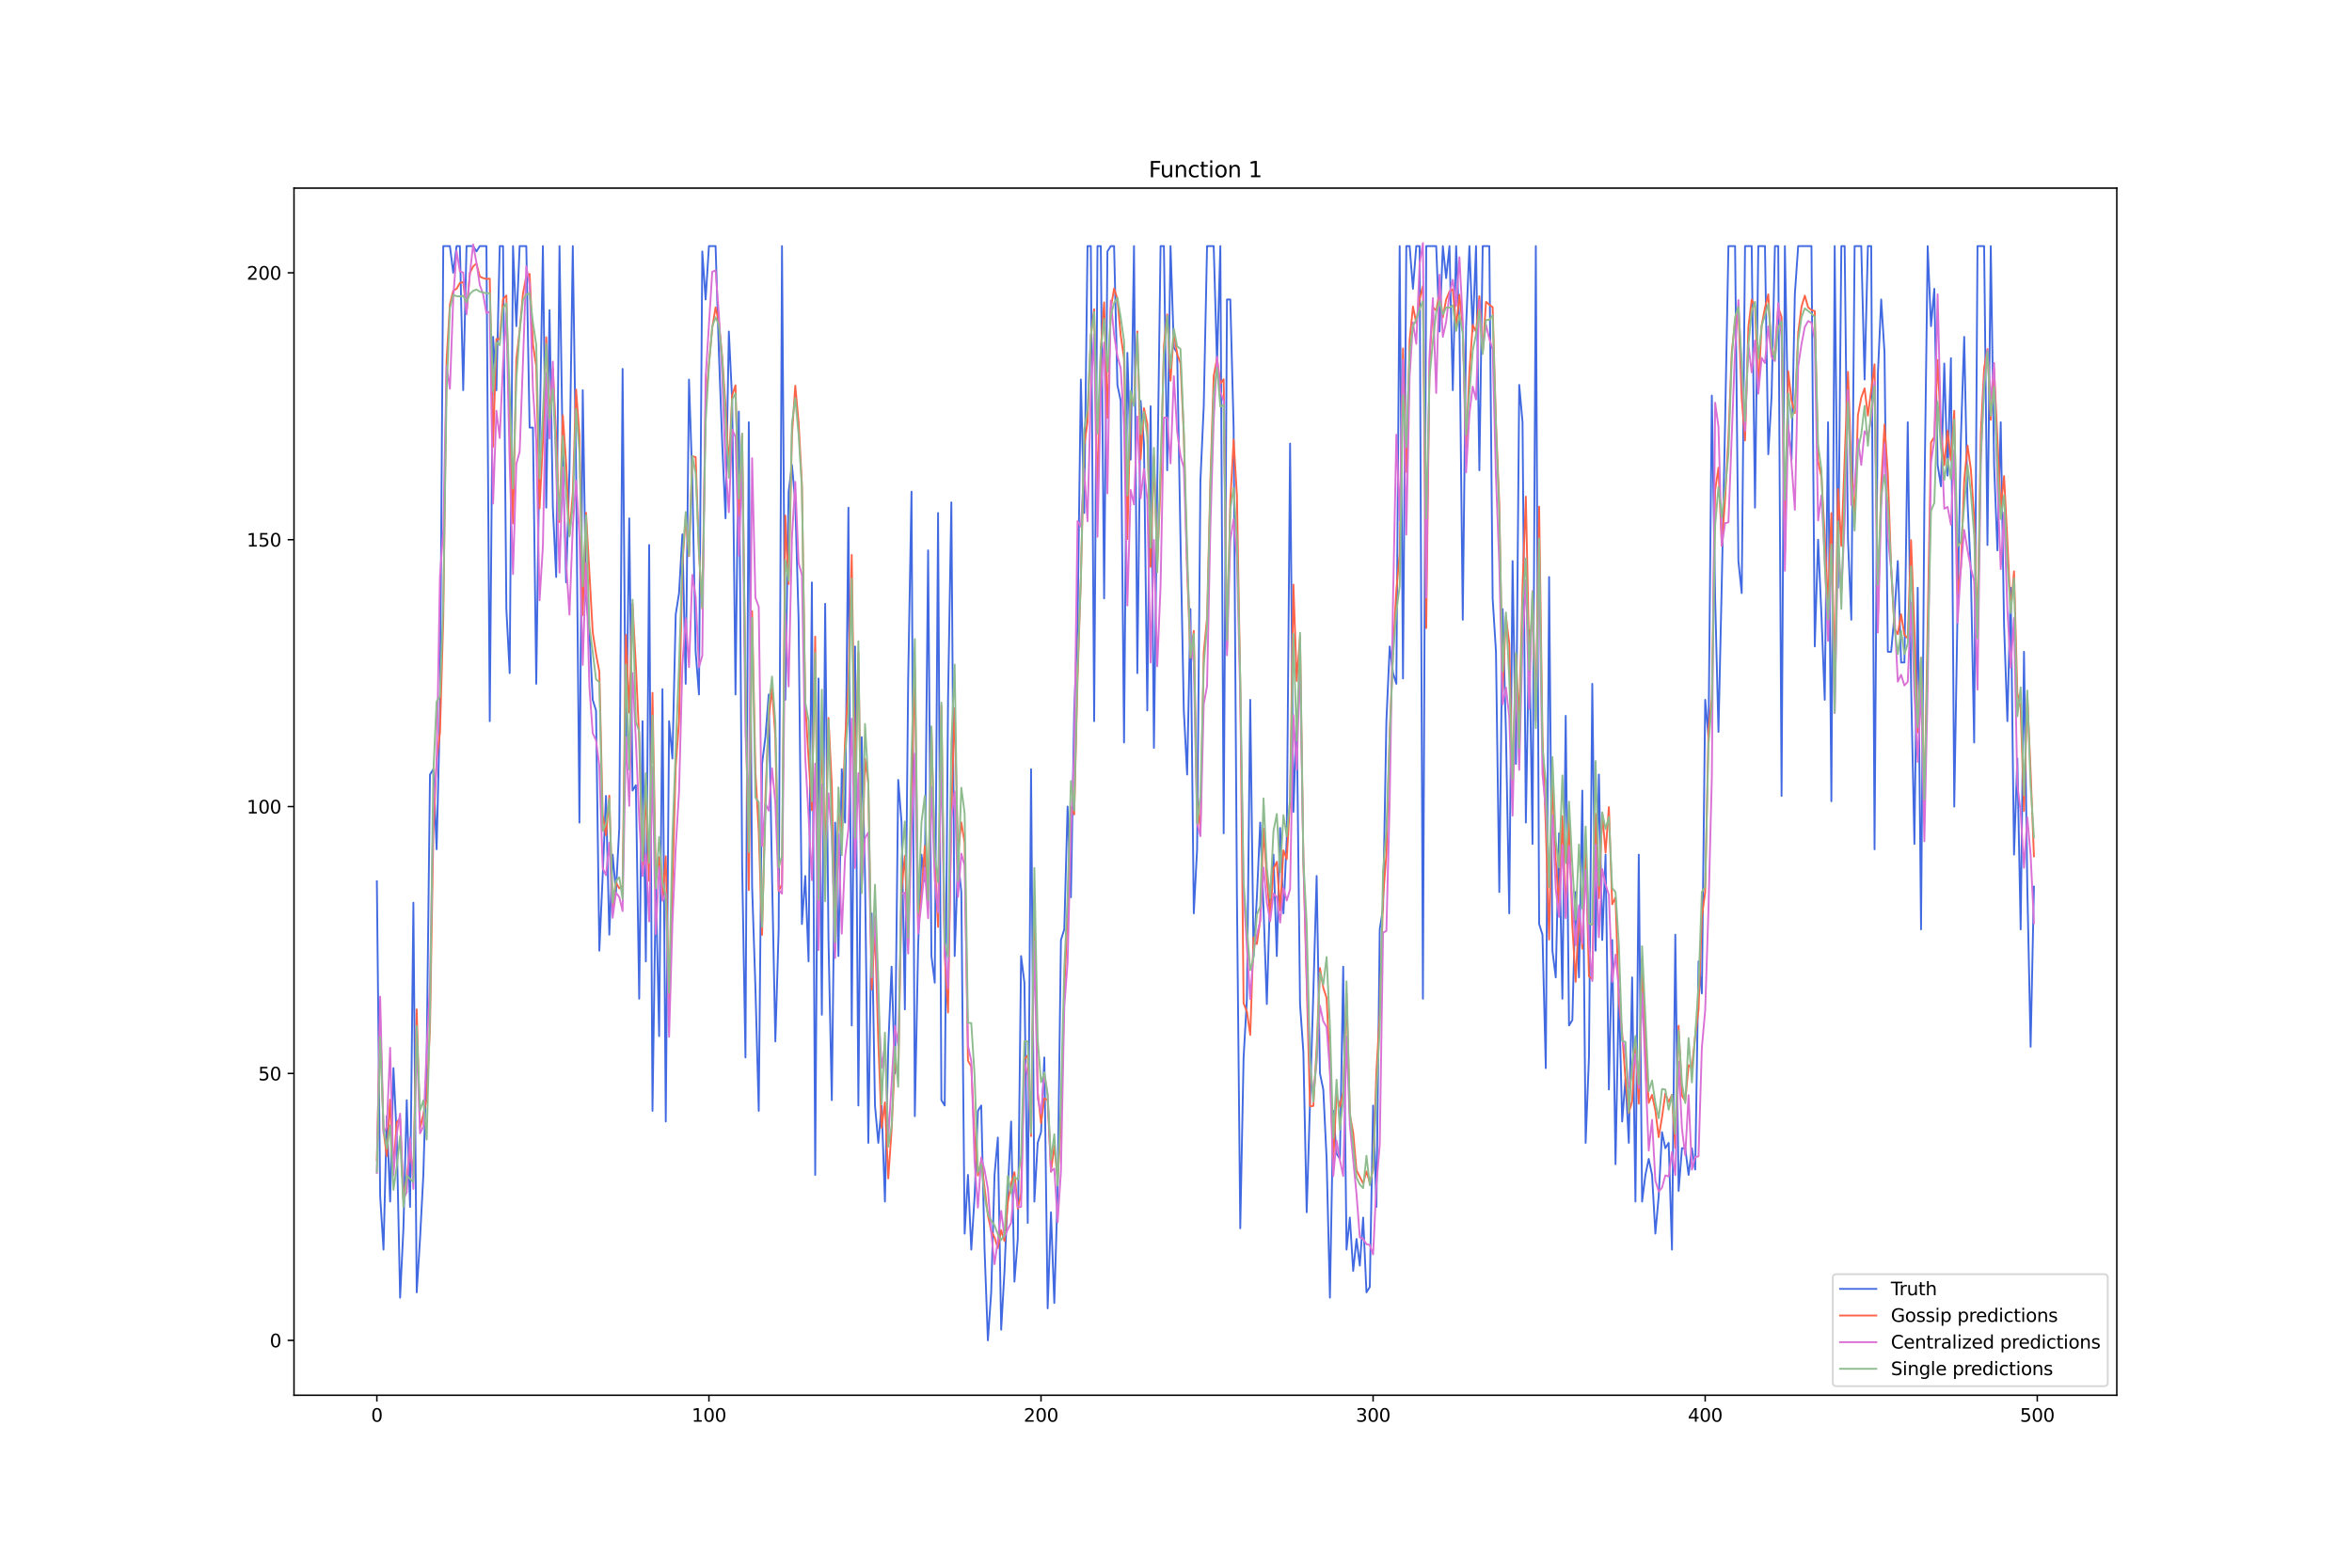 <?xml version="1.0" encoding="utf-8" standalone="no"?>
<!DOCTYPE svg PUBLIC "-//W3C//DTD SVG 1.1//EN"
  "http://www.w3.org/Graphics/SVG/1.1/DTD/svg11.dtd">
<svg xmlns:xlink="http://www.w3.org/1999/xlink" width="1296pt" height="864pt" viewBox="0 0 1296 864" xmlns="http://www.w3.org/2000/svg" version="1.1">
 <defs>
  <style type="text/css">*{stroke-linejoin: round; stroke-linecap: butt}</style>
 </defs>
 <g id="figure_1">
  <g id="patch_1">
   <path d="M 0 864 
L 1296 864 
L 1296 0 
L 0 0 
z
" style="fill: #ffffff"/>
  </g>
  <g id="axes_1">
   <g id="patch_2">
    <path d="M 162 768.96 
L 1166.4 768.96 
L 1166.4 103.68 
L 162 103.68 
z
" style="fill: #ffffff"/>
   </g>
   <g id="matplotlib.axis_1">
    <g id="xtick_1">
     <g id="line2d_1">
      <defs>
       <path id="m14ca435ab5" d="M 0 0 
L 0 3.5 
" style="stroke: #000000; stroke-width: 0.8"/>
      </defs>
      <g>
       <use xlink:href="#m14ca435ab5" x="207.655" y="768.96" style="stroke: #000000; stroke-width: 0.8"/>
      </g>
     </g>
     <g id="text_1">
      <!-- 0 -->
      <g transform="translate(204.473 783.558) scale(0.1 -0.1)">
       <defs>
        <path id="DejaVuSans-30" d="M 2034 4250 
Q 1547 4250 1301 3770 
Q 1056 3291 1056 2328 
Q 1056 1369 1301 889 
Q 1547 409 2034 409 
Q 2525 409 2770 889 
Q 3016 1369 3016 2328 
Q 3016 3291 2770 3770 
Q 2525 4250 2034 4250 
z
M 2034 4750 
Q 2819 4750 3233 4129 
Q 3647 3509 3647 2328 
Q 3647 1150 3233 529 
Q 2819 -91 2034 -91 
Q 1250 -91 836 529 
Q 422 1150 422 2328 
Q 422 3509 836 4129 
Q 1250 4750 2034 4750 
z
" transform="scale(0.016)"/>
       </defs>
       <use xlink:href="#DejaVuSans-30"/>
      </g>
     </g>
    </g>
    <g id="xtick_2">
     <g id="line2d_2">
      <g>
       <use xlink:href="#m14ca435ab5" x="390.639" y="768.96" style="stroke: #000000; stroke-width: 0.8"/>
      </g>
     </g>
     <g id="text_2">
      <!-- 100 -->
      <g transform="translate(381.095 783.558) scale(0.1 -0.1)">
       <defs>
        <path id="DejaVuSans-31" d="M 794 531 
L 1825 531 
L 1825 4091 
L 703 3866 
L 703 4441 
L 1819 4666 
L 2450 4666 
L 2450 531 
L 3481 531 
L 3481 0 
L 794 0 
L 794 531 
z
" transform="scale(0.016)"/>
       </defs>
       <use xlink:href="#DejaVuSans-31"/>
       <use xlink:href="#DejaVuSans-30" x="63.623"/>
       <use xlink:href="#DejaVuSans-30" x="127.246"/>
      </g>
     </g>
    </g>
    <g id="xtick_3">
     <g id="line2d_3">
      <g>
       <use xlink:href="#m14ca435ab5" x="573.623" y="768.96" style="stroke: #000000; stroke-width: 0.8"/>
      </g>
     </g>
     <g id="text_3">
      <!-- 200 -->
      <g transform="translate(564.079 783.558) scale(0.1 -0.1)">
       <defs>
        <path id="DejaVuSans-32" d="M 1228 531 
L 3431 531 
L 3431 0 
L 469 0 
L 469 531 
Q 828 903 1448 1529 
Q 2069 2156 2228 2338 
Q 2531 2678 2651 2914 
Q 2772 3150 2772 3378 
Q 2772 3750 2511 3984 
Q 2250 4219 1831 4219 
Q 1534 4219 1204 4116 
Q 875 4013 500 3803 
L 500 4441 
Q 881 4594 1212 4672 
Q 1544 4750 1819 4750 
Q 2544 4750 2975 4387 
Q 3406 4025 3406 3419 
Q 3406 3131 3298 2873 
Q 3191 2616 2906 2266 
Q 2828 2175 2409 1742 
Q 1991 1309 1228 531 
z
" transform="scale(0.016)"/>
       </defs>
       <use xlink:href="#DejaVuSans-32"/>
       <use xlink:href="#DejaVuSans-30" x="63.623"/>
       <use xlink:href="#DejaVuSans-30" x="127.246"/>
      </g>
     </g>
    </g>
    <g id="xtick_4">
     <g id="line2d_4">
      <g>
       <use xlink:href="#m14ca435ab5" x="756.607" y="768.96" style="stroke: #000000; stroke-width: 0.8"/>
      </g>
     </g>
     <g id="text_4">
      <!-- 300 -->
      <g transform="translate(747.063 783.558) scale(0.1 -0.1)">
       <defs>
        <path id="DejaVuSans-33" d="M 2597 2516 
Q 3050 2419 3304 2112 
Q 3559 1806 3559 1356 
Q 3559 666 3084 287 
Q 2609 -91 1734 -91 
Q 1441 -91 1130 -33 
Q 819 25 488 141 
L 488 750 
Q 750 597 1062 519 
Q 1375 441 1716 441 
Q 2309 441 2620 675 
Q 2931 909 2931 1356 
Q 2931 1769 2642 2001 
Q 2353 2234 1838 2234 
L 1294 2234 
L 1294 2753 
L 1863 2753 
Q 2328 2753 2575 2939 
Q 2822 3125 2822 3475 
Q 2822 3834 2567 4026 
Q 2313 4219 1838 4219 
Q 1578 4219 1281 4162 
Q 984 4106 628 3988 
L 628 4550 
Q 988 4650 1302 4700 
Q 1616 4750 1894 4750 
Q 2613 4750 3031 4423 
Q 3450 4097 3450 3541 
Q 3450 3153 3228 2886 
Q 3006 2619 2597 2516 
z
" transform="scale(0.016)"/>
       </defs>
       <use xlink:href="#DejaVuSans-33"/>
       <use xlink:href="#DejaVuSans-30" x="63.623"/>
       <use xlink:href="#DejaVuSans-30" x="127.246"/>
      </g>
     </g>
    </g>
    <g id="xtick_5">
     <g id="line2d_5">
      <g>
       <use xlink:href="#m14ca435ab5" x="939.591" y="768.96" style="stroke: #000000; stroke-width: 0.8"/>
      </g>
     </g>
     <g id="text_5">
      <!-- 400 -->
      <g transform="translate(930.047 783.558) scale(0.1 -0.1)">
       <defs>
        <path id="DejaVuSans-34" d="M 2419 4116 
L 825 1625 
L 2419 1625 
L 2419 4116 
z
M 2253 4666 
L 3047 4666 
L 3047 1625 
L 3713 1625 
L 3713 1100 
L 3047 1100 
L 3047 0 
L 2419 0 
L 2419 1100 
L 313 1100 
L 313 1709 
L 2253 4666 
z
" transform="scale(0.016)"/>
       </defs>
       <use xlink:href="#DejaVuSans-34"/>
       <use xlink:href="#DejaVuSans-30" x="63.623"/>
       <use xlink:href="#DejaVuSans-30" x="127.246"/>
      </g>
     </g>
    </g>
    <g id="xtick_6">
     <g id="line2d_6">
      <g>
       <use xlink:href="#m14ca435ab5" x="1122.575" y="768.96" style="stroke: #000000; stroke-width: 0.8"/>
      </g>
     </g>
     <g id="text_6">
      <!-- 500 -->
      <g transform="translate(1113.032 783.558) scale(0.1 -0.1)">
       <defs>
        <path id="DejaVuSans-35" d="M 691 4666 
L 3169 4666 
L 3169 4134 
L 1269 4134 
L 1269 2991 
Q 1406 3038 1543 3061 
Q 1681 3084 1819 3084 
Q 2600 3084 3056 2656 
Q 3513 2228 3513 1497 
Q 3513 744 3044 326 
Q 2575 -91 1722 -91 
Q 1428 -91 1123 -41 
Q 819 9 494 109 
L 494 744 
Q 775 591 1075 516 
Q 1375 441 1709 441 
Q 2250 441 2565 725 
Q 2881 1009 2881 1497 
Q 2881 1984 2565 2268 
Q 2250 2553 1709 2553 
Q 1456 2553 1204 2497 
Q 953 2441 691 2322 
L 691 4666 
z
" transform="scale(0.016)"/>
       </defs>
       <use xlink:href="#DejaVuSans-35"/>
       <use xlink:href="#DejaVuSans-30" x="63.623"/>
       <use xlink:href="#DejaVuSans-30" x="127.246"/>
      </g>
     </g>
    </g>
   </g>
   <g id="matplotlib.axis_2">
    <g id="ytick_1">
     <g id="line2d_7">
      <defs>
       <path id="m601d0de773" d="M 0 0 
L -3.5 0 
" style="stroke: #000000; stroke-width: 0.8"/>
      </defs>
      <g>
       <use xlink:href="#m601d0de773" x="162" y="738.72" style="stroke: #000000; stroke-width: 0.8"/>
      </g>
     </g>
     <g id="text_7">
      <!-- 0 -->
      <g transform="translate(148.637 742.519) scale(0.1 -0.1)">
       <use xlink:href="#DejaVuSans-30"/>
      </g>
     </g>
    </g>
    <g id="ytick_2">
     <g id="line2d_8">
      <g>
       <use xlink:href="#m601d0de773" x="162" y="591.626" style="stroke: #000000; stroke-width: 0.8"/>
      </g>
     </g>
     <g id="text_8">
      <!-- 50 -->
      <g transform="translate(142.275 595.425) scale(0.1 -0.1)">
       <use xlink:href="#DejaVuSans-35"/>
       <use xlink:href="#DejaVuSans-30" x="63.623"/>
      </g>
     </g>
    </g>
    <g id="ytick_3">
     <g id="line2d_9">
      <g>
       <use xlink:href="#m601d0de773" x="162" y="444.532" style="stroke: #000000; stroke-width: 0.8"/>
      </g>
     </g>
     <g id="text_9">
      <!-- 100 -->
      <g transform="translate(135.912 448.331) scale(0.1 -0.1)">
       <use xlink:href="#DejaVuSans-31"/>
       <use xlink:href="#DejaVuSans-30" x="63.623"/>
       <use xlink:href="#DejaVuSans-30" x="127.246"/>
      </g>
     </g>
    </g>
    <g id="ytick_4">
     <g id="line2d_10">
      <g>
       <use xlink:href="#m601d0de773" x="162" y="297.438" style="stroke: #000000; stroke-width: 0.8"/>
      </g>
     </g>
     <g id="text_10">
      <!-- 150 -->
      <g transform="translate(135.912 301.237) scale(0.1 -0.1)">
       <use xlink:href="#DejaVuSans-31"/>
       <use xlink:href="#DejaVuSans-35" x="63.623"/>
       <use xlink:href="#DejaVuSans-30" x="127.246"/>
      </g>
     </g>
    </g>
    <g id="ytick_5">
     <g id="line2d_11">
      <g>
       <use xlink:href="#m601d0de773" x="162" y="150.344" style="stroke: #000000; stroke-width: 0.8"/>
      </g>
     </g>
     <g id="text_11">
      <!-- 200 -->
      <g transform="translate(135.912 154.144) scale(0.1 -0.1)">
       <use xlink:href="#DejaVuSans-32"/>
       <use xlink:href="#DejaVuSans-30" x="63.623"/>
       <use xlink:href="#DejaVuSans-30" x="127.246"/>
      </g>
     </g>
    </g>
   </g>
   <g id="line2d_12">
    <path d="M 207.655 485.718 
L 209.484 659.289 
L 211.314 688.708 
L 213.144 615.161 
L 214.974 662.231 
L 216.804 588.684 
L 218.634 626.929 
L 220.463 715.185 
L 222.293 676.941 
L 224.123 606.335 
L 225.953 665.173 
L 227.783 497.486 
L 229.613 712.243 
L 231.442 682.824 
L 233.272 647.522 
L 235.102 582.8 
L 236.932 426.881 
L 238.762 423.939 
L 240.592 468.067 
L 242.422 391.578 
L 244.251 135.635 
L 247.911 135.635 
L 249.741 150.344 
L 251.571 135.635 
L 253.401 135.635 
L 255.23 215.066 
L 257.06 135.635 
L 260.72 135.635 
L 262.55 138.577 
L 264.38 135.635 
L 268.039 135.635 
L 269.869 397.462 
L 271.699 185.647 
L 273.529 215.066 
L 275.359 135.635 
L 277.189 135.635 
L 279.018 335.683 
L 280.848 370.985 
L 282.678 135.635 
L 284.508 179.763 
L 286.338 135.635 
L 289.997 135.635 
L 291.827 235.659 
L 293.657 235.659 
L 295.487 376.869 
L 297.317 244.484 
L 299.147 135.635 
L 300.976 279.787 
L 302.806 170.937 
L 304.636 279.787 
L 306.466 318.031 
L 308.296 135.635 
L 310.126 253.31 
L 311.956 320.973 
L 313.785 259.194 
L 315.615 135.635 
L 317.445 259.194 
L 319.275 453.358 
L 321.105 215.066 
L 322.935 329.799 
L 324.764 347.45 
L 326.594 385.695 
L 328.424 391.578 
L 330.254 523.963 
L 332.084 482.777 
L 333.914 438.648 
L 335.743 515.137 
L 337.573 471.009 
L 339.403 491.602 
L 341.233 456.3 
L 343.063 203.298 
L 344.893 420.997 
L 346.723 285.671 
L 348.552 435.707 
L 350.382 432.765 
L 352.212 550.44 
L 354.042 397.462 
L 355.872 529.847 
L 357.702 300.38 
L 359.531 612.219 
L 361.361 485.718 
L 363.191 571.033 
L 365.021 379.811 
L 366.851 618.103 
L 368.681 397.462 
L 370.51 418.055 
L 372.34 338.625 
L 374.17 326.857 
L 376 294.496 
L 377.83 376.869 
L 379.66 209.182 
L 381.489 265.078 
L 383.319 359.218 
L 385.149 382.753 
L 386.979 138.577 
L 388.809 165.054 
L 390.639 135.635 
L 394.298 135.635 
L 396.128 194.472 
L 397.958 244.484 
L 399.788 285.671 
L 401.618 182.705 
L 403.448 220.949 
L 405.277 382.753 
L 407.107 226.833 
L 408.937 476.893 
L 410.767 582.8 
L 412.597 232.717 
L 414.427 488.66 
L 416.256 544.556 
L 418.086 612.219 
L 419.916 420.997 
L 421.746 406.288 
L 423.576 382.753 
L 425.406 482.777 
L 427.236 573.975 
L 429.065 512.195 
L 430.895 135.635 
L 432.725 385.695 
L 434.555 270.961 
L 436.385 256.252 
L 438.215 276.845 
L 440.044 341.566 
L 441.874 509.253 
L 443.704 482.777 
L 445.534 529.847 
L 447.364 320.973 
L 449.194 647.522 
L 451.023 373.927 
L 452.853 559.265 
L 454.683 332.741 
L 456.513 518.079 
L 458.343 606.335 
L 460.173 453.358 
L 462.003 526.905 
L 463.832 423.939 
L 465.662 453.358 
L 467.492 279.787 
L 469.322 565.149 
L 471.152 356.276 
L 472.982 609.277 
L 474.811 406.288 
L 476.641 482.777 
L 478.471 629.87 
L 480.301 503.37 
L 482.131 609.277 
L 483.961 629.87 
L 485.79 609.277 
L 487.62 662.231 
L 489.45 576.917 
L 491.28 532.789 
L 493.11 591.626 
L 494.94 429.823 
L 496.77 453.358 
L 498.599 556.324 
L 500.429 373.927 
L 502.259 270.961 
L 504.089 615.161 
L 505.919 521.021 
L 507.749 471.009 
L 509.578 485.718 
L 511.408 303.322 
L 513.238 526.905 
L 515.068 541.614 
L 516.898 282.729 
L 518.728 606.335 
L 520.557 609.277 
L 522.387 385.695 
L 524.217 276.845 
L 526.047 526.905 
L 527.877 473.951 
L 529.707 491.602 
L 531.536 679.882 
L 533.366 647.522 
L 535.196 688.708 
L 537.026 659.289 
L 538.856 612.219 
L 540.686 609.277 
L 542.516 688.708 
L 544.345 738.72 
L 546.175 712.243 
L 548.005 647.522 
L 549.835 626.929 
L 551.665 732.836 
L 553.495 700.476 
L 555.324 656.347 
L 557.154 618.103 
L 558.984 706.359 
L 560.814 682.824 
L 562.644 526.905 
L 564.474 541.614 
L 566.303 673.999 
L 568.133 423.939 
L 569.963 662.231 
L 571.793 629.87 
L 573.623 623.987 
L 575.453 582.8 
L 577.283 721.069 
L 579.112 668.115 
L 580.942 718.127 
L 582.772 656.347 
L 584.602 518.079 
L 586.432 512.195 
L 588.262 444.532 
L 590.091 494.544 
L 591.921 391.578 
L 593.751 344.508 
L 595.581 209.182 
L 597.411 282.729 
L 599.241 135.635 
L 601.07 135.635 
L 602.9 397.462 
L 604.73 135.635 
L 606.56 135.635 
L 608.39 329.799 
L 610.22 138.577 
L 612.05 135.635 
L 613.879 135.635 
L 615.709 212.124 
L 617.539 220.949 
L 619.369 409.23 
L 621.199 194.472 
L 623.029 253.31 
L 624.858 135.635 
L 626.688 370.985 
L 628.518 220.949 
L 630.348 244.484 
L 632.178 391.578 
L 634.008 223.891 
L 635.837 412.171 
L 637.667 268.019 
L 639.497 135.635 
L 641.327 135.635 
L 643.157 259.194 
L 644.987 135.635 
L 646.817 191.531 
L 648.646 194.472 
L 650.476 297.438 
L 652.306 391.578 
L 654.136 426.881 
L 655.966 335.683 
L 657.796 503.37 
L 659.625 468.067 
L 661.455 265.078 
L 663.285 223.891 
L 665.115 135.635 
L 668.775 135.635 
L 670.604 200.356 
L 672.434 135.635 
L 674.264 459.242 
L 676.094 165.054 
L 677.924 165.054 
L 679.754 235.659 
L 681.583 494.544 
L 683.413 676.941 
L 685.243 582.8 
L 687.073 550.44 
L 688.903 385.695 
L 690.733 526.905 
L 692.563 494.544 
L 694.392 453.358 
L 696.222 500.428 
L 698.052 553.382 
L 699.882 491.602 
L 701.712 471.009 
L 703.542 526.905 
L 705.371 456.3 
L 707.201 503.37 
L 709.031 462.183 
L 710.861 244.484 
L 712.691 447.474 
L 714.521 394.52 
L 716.35 553.382 
L 718.18 579.859 
L 720.01 668.115 
L 723.67 547.498 
L 725.5 482.777 
L 727.33 591.626 
L 729.159 600.452 
L 730.989 638.696 
L 732.819 715.185 
L 734.649 612.219 
L 736.479 635.754 
L 738.309 638.696 
L 740.138 532.789 
L 741.968 688.708 
L 743.798 671.057 
L 745.628 700.476 
L 747.458 682.824 
L 749.288 697.534 
L 751.117 671.057 
L 752.947 712.243 
L 754.777 709.301 
L 756.607 609.277 
L 758.437 665.173 
L 760.267 512.195 
L 762.097 500.428 
L 763.926 397.462 
L 765.756 356.276 
L 767.586 370.985 
L 769.416 376.869 
L 771.246 135.635 
L 773.076 373.927 
L 774.905 135.635 
L 776.735 135.635 
L 778.565 159.17 
L 780.395 135.635 
L 782.225 135.635 
L 784.055 550.44 
L 785.884 135.635 
L 791.374 135.635 
L 793.204 182.705 
L 795.034 135.635 
L 796.864 153.286 
L 798.693 135.635 
L 800.523 215.066 
L 802.353 135.635 
L 804.183 179.763 
L 806.013 341.566 
L 807.843 179.763 
L 809.672 135.635 
L 811.502 182.705 
L 813.332 135.635 
L 815.162 259.194 
L 816.992 135.635 
L 820.651 135.635 
L 822.481 329.799 
L 824.311 359.218 
L 826.141 491.602 
L 827.971 335.683 
L 829.801 403.346 
L 831.63 503.37 
L 833.46 309.206 
L 835.29 420.997 
L 837.12 212.124 
L 838.95 232.717 
L 840.78 453.358 
L 842.61 347.45 
L 844.439 465.125 
L 846.269 135.635 
L 848.099 509.253 
L 849.929 515.137 
L 851.759 588.684 
L 853.589 318.031 
L 855.418 523.963 
L 857.248 538.672 
L 859.078 459.242 
L 860.908 550.44 
L 862.738 394.52 
L 864.568 565.149 
L 866.397 562.207 
L 868.227 491.602 
L 870.057 538.672 
L 871.887 435.707 
L 873.717 629.87 
L 875.547 582.8 
L 877.377 376.869 
L 879.206 523.963 
L 881.036 426.881 
L 882.866 518.079 
L 884.696 471.009 
L 886.526 600.452 
L 888.356 518.079 
L 890.185 641.638 
L 892.015 544.556 
L 893.845 618.103 
L 895.675 594.568 
L 897.505 629.87 
L 899.335 538.672 
L 901.164 662.231 
L 902.994 471.009 
L 904.824 662.231 
L 906.654 647.522 
L 908.484 638.696 
L 910.314 647.522 
L 912.144 679.882 
L 913.973 659.289 
L 915.803 623.987 
L 917.633 632.812 
L 919.463 629.87 
L 921.293 688.708 
L 923.123 515.137 
L 924.952 656.347 
L 926.782 632.812 
L 928.612 632.812 
L 930.442 647.522 
L 932.272 632.812 
L 934.102 644.58 
L 935.931 529.847 
L 937.761 547.498 
L 939.591 385.695 
L 941.421 406.288 
L 943.251 218.008 
L 945.081 329.799 
L 946.911 403.346 
L 948.74 320.973 
L 950.57 232.717 
L 952.4 135.635 
L 956.06 135.635 
L 957.89 309.206 
L 959.719 326.857 
L 961.549 135.635 
L 965.209 135.635 
L 967.039 279.787 
L 968.869 135.635 
L 972.528 135.635 
L 974.358 250.368 
L 976.188 218.008 
L 978.018 135.635 
L 979.848 135.635 
L 981.678 438.648 
L 983.507 135.635 
L 985.337 235.659 
L 987.167 253.31 
L 988.997 162.112 
L 990.827 135.635 
L 998.146 135.635 
L 999.976 356.276 
L 1001.806 297.438 
L 1003.636 338.625 
L 1005.465 385.695 
L 1007.295 232.717 
L 1009.125 441.59 
L 1010.955 135.635 
L 1012.785 323.915 
L 1014.615 135.635 
L 1016.444 135.635 
L 1018.274 297.438 
L 1020.104 341.566 
L 1021.934 135.635 
L 1025.594 135.635 
L 1027.424 209.182 
L 1029.253 135.635 
L 1031.083 135.635 
L 1032.913 468.067 
L 1034.743 206.24 
L 1036.573 165.054 
L 1038.403 194.472 
L 1040.232 359.218 
L 1042.062 359.218 
L 1043.892 338.625 
L 1045.722 309.206 
L 1047.552 365.101 
L 1049.382 365.101 
L 1051.211 232.717 
L 1053.041 376.869 
L 1054.871 465.125 
L 1056.701 323.915 
L 1058.531 512.195 
L 1060.361 276.845 
L 1062.191 135.635 
L 1064.02 179.763 
L 1065.85 159.17 
L 1067.68 256.252 
L 1069.51 268.019 
L 1071.34 200.356 
L 1073.17 262.136 
L 1074.999 197.414 
L 1076.829 444.532 
L 1078.659 335.683 
L 1080.489 241.543 
L 1082.319 185.647 
L 1084.149 276.845 
L 1085.978 315.089 
L 1087.808 409.23 
L 1089.638 135.635 
L 1093.298 135.635 
L 1095.128 300.38 
L 1096.958 135.635 
L 1098.787 256.252 
L 1100.617 303.322 
L 1102.447 232.717 
L 1104.277 344.508 
L 1106.107 397.462 
L 1107.937 323.915 
L 1109.766 471.009 
L 1111.596 418.055 
L 1113.426 512.195 
L 1115.256 359.218 
L 1117.086 488.66 
L 1118.916 576.917 
L 1120.745 488.66 
L 1120.745 488.66 
" clip-path="url(#p1a85afd7be)" style="fill: none; stroke: #4169e1; stroke-linecap: square"/>
   </g>
   <g id="line2d_13">
    <path d="M 207.655 639.334 
L 209.484 560.845 
L 211.314 623.067 
L 213.144 637.182 
L 214.974 606.107 
L 216.804 643.426 
L 218.634 618.492 
L 220.463 616.464 
L 222.293 660.483 
L 224.123 648.629 
L 225.953 632.988 
L 227.783 648.158 
L 229.613 556.293 
L 231.442 621.962 
L 235.102 606.035 
L 236.932 566.397 
L 238.762 459.235 
L 240.592 418.663 
L 242.422 403.838 
L 244.251 340.759 
L 246.081 198.507 
L 247.911 167.739 
L 249.741 160.216 
L 251.571 159.171 
L 253.401 156.004 
L 255.23 155.338 
L 257.06 171.818 
L 258.89 150.572 
L 260.72 146.777 
L 262.55 145.256 
L 264.38 152.442 
L 266.209 153.283 
L 268.039 153.736 
L 269.869 153.561 
L 271.699 246.162 
L 273.529 186.793 
L 275.359 187.023 
L 277.189 164.714 
L 279.018 162.892 
L 280.848 238.593 
L 282.678 288.406 
L 284.508 198.144 
L 286.338 182.234 
L 288.168 161.814 
L 289.997 152.041 
L 291.827 150.955 
L 293.657 189.749 
L 295.487 201.904 
L 297.317 280.256 
L 299.147 243.382 
L 300.976 185.874 
L 302.806 230.308 
L 304.636 203.279 
L 306.466 241.078 
L 308.296 287.724 
L 310.126 228.911 
L 311.956 255.477 
L 313.785 294.826 
L 315.615 271.708 
L 317.445 214.658 
L 319.275 239.977 
L 321.105 338.986 
L 322.935 282.604 
L 326.594 348.35 
L 328.424 360.393 
L 330.254 370.315 
L 332.084 449.054 
L 333.914 460.34 
L 335.743 438.476 
L 337.573 500.579 
L 339.403 486.406 
L 341.233 489.6 
L 343.063 488.116 
L 344.893 349.927 
L 346.723 392.692 
L 348.552 332.701 
L 350.382 366.938 
L 352.212 407.47 
L 354.042 477.32 
L 355.872 437.28 
L 357.702 485.467 
L 359.531 381.807 
L 361.361 485.349 
L 363.191 472.398 
L 365.021 496.039 
L 366.851 471.91 
L 368.681 555.797 
L 370.51 486.849 
L 372.34 422.651 
L 374.17 397.192 
L 376 311.503 
L 377.83 285.012 
L 379.66 306.539 
L 381.489 251.431 
L 383.319 251.933 
L 385.149 304.79 
L 386.979 335.494 
L 388.809 222.679 
L 390.639 200.21 
L 392.469 180.641 
L 394.298 169.389 
L 396.128 177.588 
L 397.958 196.826 
L 399.788 223.961 
L 401.618 257.121 
L 403.448 217.774 
L 405.277 212.373 
L 407.107 284.037 
L 408.937 239.084 
L 410.767 376.035 
L 412.597 490.577 
L 414.427 336.851 
L 416.256 425.385 
L 418.086 458.414 
L 419.916 515.258 
L 421.746 439.824 
L 423.576 395.79 
L 425.406 379.262 
L 427.236 406.066 
L 429.065 491.02 
L 430.895 487.43 
L 432.725 284.102 
L 434.555 321.883 
L 436.385 239.822 
L 438.215 212.583 
L 440.044 232.877 
L 441.874 266.909 
L 443.704 387.18 
L 445.534 418.094 
L 447.364 446.543 
L 449.194 350.874 
L 451.023 508.609 
L 452.853 401.709 
L 454.683 474.828 
L 456.513 395.7 
L 458.343 432.896 
L 460.173 523.43 
L 462.003 444.779 
L 463.832 460.669 
L 465.662 408.026 
L 467.492 377.034 
L 469.322 305.803 
L 471.152 433.918 
L 472.982 359.589 
L 474.811 483.387 
L 476.641 418.214 
L 478.471 431.937 
L 480.301 545.381 
L 482.131 512.064 
L 483.961 574.007 
L 485.79 621.541 
L 487.62 607.519 
L 489.45 649.479 
L 491.28 622.847 
L 493.11 583.87 
L 494.94 593.454 
L 496.77 490.054 
L 498.599 471.627 
L 500.429 520.289 
L 502.259 433.201 
L 504.089 368.523 
L 505.919 509.217 
L 507.749 492.727 
L 509.578 466.266 
L 511.408 500.607 
L 513.238 401.374 
L 515.068 475.306 
L 516.898 510.878 
L 518.728 389.123 
L 520.557 526.478 
L 522.387 558.043 
L 524.217 446.538 
L 526.047 390.348 
L 527.877 471.098 
L 529.707 453.251 
L 531.536 464.398 
L 533.366 584.58 
L 535.196 587.81 
L 537.026 626.721 
L 538.856 647.9 
L 540.686 639.572 
L 544.345 669.668 
L 546.175 678.541 
L 548.005 681.938 
L 549.835 687.852 
L 551.665 677.956 
L 553.495 684.012 
L 555.324 662.747 
L 557.154 652.208 
L 558.984 646.018 
L 560.814 666.165 
L 562.644 657.565 
L 564.474 583.566 
L 566.303 581.674 
L 568.133 626.149 
L 569.963 495.989 
L 571.793 601.695 
L 573.623 619.083 
L 575.453 605.387 
L 577.283 606.163 
L 579.112 645.778 
L 580.942 631.418 
L 582.772 649.911 
L 584.602 620.772 
L 586.432 547.735 
L 588.262 503.748 
L 590.091 444.7 
L 591.921 448.894 
L 593.751 374.486 
L 595.581 318.437 
L 597.411 245.517 
L 599.241 232.622 
L 601.07 184.9 
L 602.9 170.386 
L 604.73 278.064 
L 606.56 191.792 
L 608.39 166.68 
L 610.22 230.375 
L 612.05 169.943 
L 613.879 159.029 
L 615.709 164.748 
L 617.539 184.805 
L 619.369 197.573 
L 621.199 297.094 
L 623.029 219.955 
L 624.858 221.793 
L 626.688 182.614 
L 628.518 253.064 
L 630.348 224.935 
L 632.178 233.629 
L 634.008 312.372 
L 635.837 251.502 
L 637.667 310.625 
L 639.497 267.662 
L 641.327 190.771 
L 643.157 173.307 
L 644.987 209.85 
L 646.817 182.826 
L 648.646 195.181 
L 650.476 200.205 
L 652.306 239.713 
L 654.136 314.183 
L 655.966 362.552 
L 657.796 347.726 
L 659.625 443.731 
L 661.455 456.267 
L 663.285 359.726 
L 665.115 340.729 
L 666.945 265.003 
L 668.775 207.252 
L 670.604 197.438 
L 672.434 211.509 
L 674.264 209.019 
L 676.094 356.993 
L 677.924 276.416 
L 679.754 242.278 
L 681.583 273.209 
L 683.413 377.529 
L 685.243 552.966 
L 687.073 557.508 
L 688.903 570.405 
L 690.733 516.705 
L 692.563 520.284 
L 694.392 507.004 
L 696.222 456.642 
L 698.052 484.428 
L 699.882 505.602 
L 701.712 478.757 
L 703.542 474.942 
L 705.371 501.713 
L 707.201 468.622 
L 709.031 473.496 
L 710.861 440.752 
L 712.691 322.191 
L 714.521 375.3 
L 716.35 350.658 
L 718.18 474.048 
L 721.84 609.705 
L 723.67 609.543 
L 725.5 577.526 
L 727.33 533.525 
L 729.159 544.369 
L 730.989 550.013 
L 732.819 588.089 
L 734.649 640.426 
L 736.479 603.092 
L 738.309 609.968 
L 740.138 601.856 
L 741.968 547.707 
L 743.798 614.116 
L 745.628 624.219 
L 747.458 644.954 
L 751.117 652.22 
L 752.947 645.581 
L 754.777 651.799 
L 756.607 644.568 
L 758.437 590.29 
L 760.267 559.173 
L 762.097 494.654 
L 763.926 470.833 
L 765.756 403.684 
L 767.586 358.784 
L 769.416 325.306 
L 771.246 305.292 
L 773.076 192.021 
L 774.905 260.213 
L 776.735 187.497 
L 778.565 168.921 
L 780.395 178.108 
L 782.225 164.765 
L 784.055 157.618 
L 785.884 346.181 
L 787.714 199.187 
L 789.544 169.377 
L 791.374 171.118 
L 793.204 161.231 
L 795.034 174.832 
L 796.864 165.038 
L 798.693 160.652 
L 800.523 159.39 
L 802.353 180.243 
L 804.183 162.469 
L 806.013 180.533 
L 807.843 246.559 
L 809.672 204.63 
L 811.502 179.061 
L 813.332 182.827 
L 815.162 163.223 
L 816.992 194.526 
L 818.822 166.34 
L 820.651 167.931 
L 822.481 169.271 
L 824.311 233.379 
L 826.141 277.923 
L 827.971 380.731 
L 829.801 339.75 
L 831.63 354.598 
L 833.46 434.645 
L 835.29 360.696 
L 837.12 397.756 
L 838.95 323.104 
L 840.78 273.7 
L 842.61 362.534 
L 844.439 334.839 
L 846.269 390.796 
L 848.099 279.201 
L 849.929 405.757 
L 851.759 455.759 
L 853.589 517.823 
L 855.418 429.121 
L 857.248 474.039 
L 859.078 499.048 
L 860.908 449.793 
L 862.738 505.303 
L 864.568 451.839 
L 866.397 510.618 
L 868.227 541.115 
L 870.057 503.262 
L 871.887 522.903 
L 873.717 468.696 
L 875.547 538.065 
L 877.377 539.625 
L 879.206 448.594 
L 881.036 494.978 
L 882.866 448.015 
L 884.696 469.99 
L 886.526 444.806 
L 888.356 498.421 
L 890.185 494.642 
L 892.015 551.816 
L 893.845 569.268 
L 895.675 594.912 
L 897.505 613.322 
L 899.335 606.98 
L 901.164 575.071 
L 902.994 608.314 
L 904.824 528.226 
L 906.654 577.956 
L 908.484 607.813 
L 910.314 603.422 
L 912.144 611.984 
L 913.973 626.737 
L 915.803 615.724 
L 917.633 602.622 
L 919.463 607.414 
L 921.293 603.338 
L 923.123 632.651 
L 924.952 565.341 
L 926.782 603.841 
L 928.612 606.812 
L 930.442 587.02 
L 932.272 588.777 
L 934.102 570.679 
L 935.931 556.443 
L 937.761 505.288 
L 939.591 491.56 
L 941.421 402.117 
L 943.251 384.666 
L 945.081 270.145 
L 946.911 257.78 
L 948.74 300.815 
L 950.57 274.77 
L 952.4 241.366 
L 954.23 194.217 
L 956.06 176.937 
L 957.89 171.29 
L 959.719 219.319 
L 961.549 242.768 
L 963.379 180.409 
L 965.209 165.192 
L 967.039 168.702 
L 968.869 213.99 
L 970.698 179.451 
L 972.528 169.697 
L 974.358 162.21 
L 976.188 195.921 
L 978.018 193.851 
L 979.848 169.407 
L 981.678 174.744 
L 983.507 305.187 
L 985.337 204.58 
L 987.167 220.655 
L 988.997 227.628 
L 990.827 183.577 
L 992.657 169.083 
L 994.486 162.9 
L 996.316 169.354 
L 998.146 170.921 
L 999.976 171.465 
L 1001.806 254.371 
L 1003.636 262.807 
L 1005.465 295.345 
L 1007.295 332.821 
L 1009.125 282.784 
L 1010.955 376.347 
L 1012.785 269.515 
L 1014.615 300.87 
L 1018.274 204.946 
L 1020.104 257.326 
L 1021.934 286.842 
L 1023.764 228.75 
L 1025.594 219.162 
L 1027.424 214.032 
L 1029.253 229.099 
L 1032.913 200.764 
L 1034.743 339.066 
L 1036.573 267.409 
L 1038.403 234.021 
L 1040.232 261.042 
L 1042.062 313.271 
L 1043.892 346.271 
L 1045.722 349.542 
L 1047.552 338.548 
L 1049.382 349.879 
L 1051.211 351.873 
L 1053.041 297.683 
L 1054.871 346.916 
L 1056.701 403.612 
L 1058.531 362.485 
L 1060.361 443.956 
L 1064.02 243.891 
L 1065.85 240.733 
L 1067.68 198.395 
L 1069.51 238.168 
L 1071.34 256.402 
L 1073.17 237.293 
L 1074.999 253.781 
L 1076.829 226.401 
L 1078.659 327.577 
L 1080.489 313.067 
L 1082.319 264.883 
L 1084.149 245.566 
L 1085.978 258.575 
L 1087.808 285.303 
L 1089.638 348.705 
L 1091.468 238.718 
L 1093.298 202.763 
L 1095.128 192.353 
L 1096.958 231.387 
L 1098.787 203.369 
L 1102.447 280.089 
L 1104.277 262.378 
L 1106.107 298.332 
L 1107.937 336.722 
L 1109.766 314.879 
L 1111.596 381.967 
L 1113.426 390.314 
L 1115.256 447.001 
L 1117.086 382.882 
L 1118.916 425.494 
L 1120.745 471.935 
L 1120.745 471.935 
" clip-path="url(#p1a85afd7be)" style="fill: none; stroke: #ff6347; stroke-linecap: square"/>
   </g>
   <g id="line2d_14">
    <path d="M 207.655 646.442 
L 209.484 549.285 
L 211.314 624.71 
L 213.144 621.103 
L 214.974 577.461 
L 216.804 647.798 
L 218.634 624.742 
L 220.463 613.763 
L 222.293 661.356 
L 224.123 656.952 
L 225.953 626.942 
L 227.783 655.23 
L 229.613 573.018 
L 231.442 624.643 
L 233.272 620.956 
L 235.102 579.149 
L 236.932 541.271 
L 238.762 447.053 
L 240.592 421.373 
L 242.422 317.754 
L 244.251 292.11 
L 246.081 201.728 
L 247.911 214.291 
L 249.741 164.622 
L 251.571 138.276 
L 253.401 149.536 
L 255.23 150.217 
L 257.06 173.241 
L 258.89 151.15 
L 260.72 134.713 
L 262.55 144.95 
L 264.38 157.029 
L 266.209 162.191 
L 268.039 172.662 
L 269.869 171.707 
L 271.699 277.509 
L 273.529 226.36 
L 275.359 241.408 
L 277.189 200.293 
L 279.018 172.255 
L 280.848 256.29 
L 282.678 316.39 
L 284.508 255.705 
L 286.338 249.009 
L 288.168 199.424 
L 289.997 146.718 
L 291.827 156.876 
L 293.657 214.441 
L 295.487 242.8 
L 297.317 330.833 
L 299.147 300.993 
L 300.976 205.501 
L 302.806 241.719 
L 304.636 199.287 
L 306.466 259.304 
L 308.296 315.633 
L 310.126 257.499 
L 311.956 310.415 
L 313.785 338.771 
L 315.615 290.136 
L 317.445 264.911 
L 319.275 295.351 
L 321.105 366.468 
L 322.935 310.399 
L 324.764 378.489 
L 326.594 404.125 
L 328.424 408.001 
L 330.254 422.122 
L 332.084 478.496 
L 333.914 482.346 
L 335.743 464.353 
L 337.573 505.849 
L 339.403 491.982 
L 341.233 494.392 
L 343.063 502.134 
L 344.893 406.297 
L 346.723 444.148 
L 348.552 370.922 
L 350.382 408.254 
L 352.212 451.497 
L 354.042 482.856 
L 355.872 470.52 
L 357.702 507.849 
L 359.531 422.925 
L 361.361 514.86 
L 363.191 477.724 
L 365.021 496.477 
L 366.851 492.008 
L 368.681 571.413 
L 370.51 508.805 
L 372.34 466.993 
L 374.17 436.227 
L 376 366.461 
L 377.83 340.767 
L 379.66 367.707 
L 381.489 316.819 
L 383.319 328.965 
L 385.149 367.706 
L 386.979 361.283 
L 388.809 208.233 
L 392.469 149.754 
L 394.298 149.049 
L 396.128 173.611 
L 397.958 207.002 
L 399.788 255.779 
L 401.618 282.294 
L 403.448 236.627 
L 405.277 240.911 
L 407.107 306.27 
L 408.937 254.149 
L 410.767 403.586 
L 412.597 450.115 
L 414.427 252.514 
L 416.256 329.407 
L 418.086 334.444 
L 419.916 466.312 
L 421.746 442.827 
L 423.576 446.758 
L 425.406 423.42 
L 427.236 442.346 
L 429.065 490.383 
L 430.895 492.535 
L 432.725 338.023 
L 434.555 378.343 
L 436.385 296.172 
L 438.215 265.579 
L 440.044 310.302 
L 441.874 316.821 
L 443.704 417.521 
L 445.534 449.525 
L 447.364 485.103 
L 449.194 420.838 
L 451.023 523.663 
L 452.853 432.44 
L 454.683 475.619 
L 456.513 437.199 
L 458.343 460.395 
L 460.173 528.033 
L 462.003 459.83 
L 463.832 514.61 
L 465.662 472.201 
L 467.492 456.982 
L 469.322 396.116 
L 471.152 478.404 
L 472.982 426.109 
L 474.811 488.901 
L 476.641 461.848 
L 478.471 458.791 
L 480.301 538.849 
L 482.131 504.593 
L 483.961 554.223 
L 485.79 588.413 
L 487.62 576.064 
L 489.45 627.269 
L 491.28 597.343 
L 493.11 565.304 
L 494.94 576.026 
L 496.77 492.652 
L 498.599 492.034 
L 500.429 525.523 
L 502.259 458.276 
L 504.089 415.38 
L 505.919 514.534 
L 507.749 497.342 
L 509.578 478.225 
L 511.408 506.035 
L 513.238 433.705 
L 515.068 484.693 
L 516.898 502.853 
L 518.728 418.392 
L 520.557 524.635 
L 522.387 544.735 
L 524.217 450.921 
L 526.047 436.067 
L 527.877 494.337 
L 529.707 470.497 
L 531.536 477.023 
L 533.366 576.224 
L 535.196 584.808 
L 537.026 640.791 
L 538.856 665.582 
L 540.686 637.94 
L 542.516 644.884 
L 544.345 655.225 
L 546.175 679.128 
L 548.005 696.731 
L 549.835 683.692 
L 551.665 667.4 
L 553.495 681.558 
L 555.324 677.449 
L 557.154 673.996 
L 558.984 652.31 
L 560.814 665.335 
L 562.644 665.109 
L 564.474 584.743 
L 566.303 592.663 
L 568.133 622.316 
L 569.963 519.025 
L 571.793 605.236 
L 573.623 613.68 
L 575.453 591.508 
L 577.283 603.233 
L 579.112 645.701 
L 580.942 644.032 
L 582.772 673.665 
L 584.602 645.531 
L 586.432 555.073 
L 588.262 530.448 
L 590.091 458.602 
L 591.921 414.72 
L 593.751 287.177 
L 595.581 290.245 
L 597.411 258.34 
L 599.241 287.298 
L 601.07 216.298 
L 602.9 184.416 
L 604.73 295.848 
L 606.56 215.541 
L 608.39 188.781 
L 610.22 271.913 
L 612.05 165.637 
L 613.879 184.366 
L 615.709 196.251 
L 617.539 202.987 
L 619.369 233.858 
L 621.199 333.734 
L 623.029 270.029 
L 624.858 277.982 
L 626.688 229.519 
L 628.518 274.581 
L 630.348 258.427 
L 632.178 275.334 
L 634.008 365.166 
L 635.837 297.568 
L 637.667 367.193 
L 639.497 322.97 
L 641.327 230.149 
L 643.157 230.178 
L 644.987 255.387 
L 646.817 207.341 
L 648.646 237.994 
L 650.476 251.172 
L 652.306 257.841 
L 654.136 311.708 
L 655.966 351.898 
L 657.796 365.27 
L 659.625 453.679 
L 661.455 460.853 
L 663.285 388.163 
L 665.115 378.072 
L 666.945 290.119 
L 668.775 231.406 
L 670.604 196.732 
L 672.434 215.736 
L 674.264 221.148 
L 676.094 361.113 
L 677.924 297.926 
L 679.754 286.182 
L 681.583 308.188 
L 683.413 384.052 
L 685.243 491.253 
L 687.073 522.079 
L 688.903 550.643 
L 690.733 523.721 
L 692.563 515.253 
L 694.392 507.726 
L 696.222 478.147 
L 698.052 497.333 
L 699.882 507.754 
L 701.712 492.484 
L 703.542 494.362 
L 705.371 508.495 
L 707.201 489.341 
L 709.031 496.345 
L 710.861 490.08 
L 712.691 394.137 
L 714.521 424.26 
L 716.35 364.099 
L 718.18 473.504 
L 720.01 537.774 
L 721.84 587.693 
L 723.67 602.741 
L 725.5 585.363 
L 727.33 554.293 
L 729.159 562.893 
L 730.989 565.976 
L 732.819 590.149 
L 734.649 648.223 
L 736.479 628.693 
L 738.309 639.387 
L 740.138 648.113 
L 741.968 571.366 
L 743.798 620.121 
L 747.458 658.008 
L 749.288 681.944 
L 751.117 682.82 
L 752.947 685.701 
L 754.777 686.148 
L 756.607 691.359 
L 758.437 652.625 
L 760.267 630.951 
L 762.097 514.051 
L 763.926 513.057 
L 765.756 440.675 
L 767.586 330.555 
L 769.416 239.573 
L 771.246 286.721 
L 773.076 198.484 
L 774.905 294.636 
L 776.735 207.58 
L 778.565 177.675 
L 780.395 189.499 
L 782.225 145.514 
L 784.055 133.92 
L 785.884 329.294 
L 787.714 195.582 
L 789.544 164.347 
L 791.374 216.608 
L 793.204 151.395 
L 795.034 185.651 
L 796.864 177.254 
L 798.693 161.912 
L 800.523 154.191 
L 802.353 168.658 
L 804.183 141.781 
L 806.013 176.875 
L 807.843 260.416 
L 809.672 228.099 
L 811.502 213.064 
L 813.332 220.161 
L 815.162 165.601 
L 816.992 191.93 
L 818.822 178.942 
L 820.651 186.725 
L 822.481 192.588 
L 824.311 262.856 
L 826.141 311.477 
L 827.971 388.291 
L 829.801 378.904 
L 831.63 394.833 
L 833.46 449.515 
L 835.29 375.075 
L 837.12 424.326 
L 838.95 353.399 
L 840.78 319.801 
L 842.61 390.62 
L 844.439 325.703 
L 846.269 397.427 
L 848.099 312.02 
L 849.929 426.593 
L 851.759 445.477 
L 853.589 481.355 
L 855.418 449.329 
L 857.248 489.949 
L 859.078 505.345 
L 860.908 465.781 
L 862.738 506.05 
L 864.568 466.233 
L 866.397 497.595 
L 868.227 520.937 
L 870.057 498.991 
L 871.887 519.93 
L 873.717 479.363 
L 875.547 520.529 
L 877.377 540.706 
L 879.206 465.493 
L 881.036 516.548 
L 882.866 478.966 
L 884.696 487.463 
L 886.526 493.163 
L 888.356 541.271 
L 890.185 526.129 
L 892.015 545.178 
L 893.845 571.912 
L 895.675 580.463 
L 897.505 599.34 
L 899.335 591.888 
L 901.164 580.867 
L 902.994 599.725 
L 904.824 547.307 
L 908.484 634.127 
L 910.314 617.16 
L 912.144 650.69 
L 913.973 656.66 
L 915.803 654.559 
L 917.633 647.795 
L 919.463 648.376 
L 921.293 634.91 
L 923.123 647.689 
L 924.952 585.023 
L 926.782 622.018 
L 928.612 636.72 
L 930.442 603.59 
L 932.272 644.633 
L 934.102 637.68 
L 935.931 637.295 
L 937.761 577.338 
L 939.591 556.866 
L 941.421 500.378 
L 943.251 428.736 
L 945.081 221.934 
L 946.911 235.177 
L 948.74 300.746 
L 950.57 288.363 
L 952.4 287.884 
L 956.06 192.663 
L 957.89 165.385 
L 959.719 205.818 
L 961.549 237.462 
L 963.379 189.721 
L 965.209 205.248 
L 967.039 187.706 
L 968.869 217.023 
L 970.698 197.254 
L 972.528 200.092 
L 974.358 179.93 
L 976.188 196.816 
L 978.018 198.996 
L 979.848 166.934 
L 981.678 186.182 
L 983.507 314.607 
L 985.337 233.983 
L 987.167 255.533 
L 988.997 280.942 
L 990.827 201.776 
L 992.657 189.718 
L 994.486 180.221 
L 996.316 176.938 
L 998.146 177.841 
L 999.976 187.179 
L 1001.806 286.89 
L 1003.636 273.006 
L 1005.465 307.457 
L 1007.295 353.216 
L 1009.125 302.815 
L 1010.955 393.009 
L 1012.785 302.368 
L 1014.615 325.797 
L 1016.444 288.291 
L 1018.274 215.046 
L 1020.104 278.344 
L 1021.934 266.917 
L 1023.764 241.981 
L 1025.594 256.216 
L 1027.424 237.66 
L 1029.253 240.339 
L 1031.083 230.68 
L 1032.913 210.306 
L 1034.743 348.635 
L 1036.573 279.122 
L 1038.403 244.692 
L 1040.232 296.247 
L 1042.062 313.801 
L 1043.892 338.799 
L 1045.722 375.69 
L 1047.552 371.893 
L 1049.382 377.789 
L 1051.211 375.722 
L 1053.041 332.041 
L 1054.871 381.592 
L 1056.701 419.944 
L 1058.531 378.062 
L 1060.361 463.657 
L 1062.191 378.306 
L 1064.02 254.938 
L 1065.85 242.478 
L 1067.68 162.206 
L 1069.51 237.273 
L 1071.34 280.4 
L 1073.17 279.389 
L 1074.999 289.226 
L 1076.829 247.919 
L 1078.659 343.261 
L 1080.489 312.954 
L 1082.319 292.085 
L 1084.149 303.258 
L 1085.978 313.051 
L 1087.808 320.293 
L 1089.638 380.081 
L 1091.468 254.985 
L 1093.298 210.281 
L 1095.128 192.964 
L 1096.958 220.368 
L 1098.787 200.03 
L 1100.617 266.107 
L 1102.447 313.656 
L 1104.277 282.466 
L 1106.107 335.99 
L 1107.937 368.084 
L 1109.766 340.56 
L 1111.596 432.122 
L 1113.426 447.444 
L 1115.256 478.301 
L 1117.086 450.442 
L 1118.916 471.265 
L 1120.745 508.906 
L 1120.745 508.906 
" clip-path="url(#p1a85afd7be)" style="fill: none; stroke: #da70d6; stroke-linecap: square"/>
   </g>
   <g id="line2d_15">
    <path d="M 207.655 645.942 
L 209.484 571.551 
L 211.314 621.957 
L 213.144 633.003 
L 214.974 620.278 
L 216.804 655.791 
L 218.634 642.896 
L 220.463 626.161 
L 222.293 665.256 
L 224.123 647.999 
L 227.783 651.406 
L 229.613 565.521 
L 231.442 612.019 
L 233.272 606.409 
L 235.102 628.064 
L 236.932 558.087 
L 238.762 425.834 
L 240.592 386.644 
L 242.422 383.796 
L 244.251 332.244 
L 246.081 216.017 
L 247.911 169.874 
L 249.741 162.491 
L 251.571 163.226 
L 253.401 163.326 
L 255.23 163.03 
L 257.06 166.543 
L 258.89 162.018 
L 260.72 160.298 
L 262.55 159.543 
L 264.38 160.744 
L 268.039 161.659 
L 269.869 161.541 
L 271.699 215.899 
L 273.529 188.797 
L 275.359 190.177 
L 277.189 169.722 
L 279.018 167.241 
L 280.848 216.54 
L 282.678 269.196 
L 284.508 209.213 
L 286.338 182.737 
L 288.168 165.374 
L 289.997 162.284 
L 291.827 161.675 
L 293.657 177.788 
L 295.487 190.032 
L 297.317 263.608 
L 299.147 228.027 
L 300.976 189.542 
L 302.806 230.921 
L 304.636 214.311 
L 308.296 286.351 
L 310.126 240.297 
L 311.956 272.136 
L 313.785 295.72 
L 315.615 278.457 
L 317.445 225.508 
L 319.275 249.312 
L 321.105 323.19 
L 322.935 283.956 
L 324.764 345.235 
L 326.594 359.358 
L 328.424 374.429 
L 330.254 375.967 
L 332.084 457.958 
L 333.914 453.873 
L 335.743 440.248 
L 337.573 497.535 
L 339.403 485.43 
L 341.233 483.486 
L 343.063 495.386 
L 344.893 366.274 
L 346.723 424.141 
L 348.552 330.503 
L 350.382 397.646 
L 352.212 403.172 
L 354.042 474.6 
L 355.872 426.075 
L 357.702 475.433 
L 359.531 394.345 
L 361.361 489.509 
L 363.191 461.292 
L 365.021 486.062 
L 366.851 493.585 
L 368.681 547.211 
L 370.51 461.597 
L 372.34 412.624 
L 374.17 366.923 
L 376 308.891 
L 377.83 282.188 
L 379.66 306.208 
L 381.489 251.224 
L 383.319 260.928 
L 385.149 303.9 
L 386.979 334.854 
L 388.809 232.782 
L 390.639 201.811 
L 392.469 179.92 
L 394.298 174.877 
L 396.128 179.185 
L 397.958 198.191 
L 401.618 263.325 
L 403.448 220.28 
L 405.277 216.793 
L 407.107 274.817 
L 408.937 239.05 
L 410.767 380.098 
L 412.597 469.598 
L 414.427 340.521 
L 416.256 439.527 
L 418.086 442.021 
L 419.916 510.774 
L 423.576 389.374 
L 425.406 372.836 
L 427.236 398.128 
L 429.065 478.116 
L 430.895 471.595 
L 432.725 308.747 
L 434.555 320.128 
L 436.385 233.241 
L 438.215 219.399 
L 440.044 239.628 
L 441.874 268.89 
L 443.704 386.967 
L 445.534 397.139 
L 447.364 441.579 
L 449.194 359.885 
L 451.023 495.783 
L 452.853 380.105 
L 454.683 496.688 
L 456.513 396.654 
L 460.173 519.176 
L 462.003 433.959 
L 463.832 471.322 
L 465.662 415.919 
L 467.492 393.574 
L 469.322 318.956 
L 471.152 461.785 
L 472.982 353.427 
L 474.811 492.271 
L 476.641 398.962 
L 478.471 431.473 
L 480.301 538.459 
L 482.131 487.562 
L 483.961 541.005 
L 485.79 608.738 
L 487.62 569.111 
L 489.45 632.059 
L 491.28 620.527 
L 493.11 576.919 
L 494.94 598.979 
L 496.77 473.285 
L 498.599 452.74 
L 500.429 516.797 
L 502.259 416.468 
L 504.089 352.19 
L 505.919 503.04 
L 507.749 453.281 
L 509.578 438.585 
L 511.408 496.103 
L 513.238 400.282 
L 515.068 471.433 
L 516.898 486.26 
L 518.728 387.21 
L 520.557 519.288 
L 522.387 527.135 
L 524.217 409.643 
L 526.047 366.256 
L 527.877 485.375 
L 529.707 434.126 
L 531.536 448.308 
L 533.366 563.71 
L 535.196 563.854 
L 537.026 592.803 
L 538.856 646.139 
L 540.686 641.61 
L 542.516 659.203 
L 544.345 669.18 
L 546.175 672.711 
L 548.005 675.381 
L 549.835 680.296 
L 551.665 683.425 
L 553.495 680.452 
L 555.324 647.936 
L 557.154 657.637 
L 558.984 648.582 
L 560.814 650.225 
L 562.644 636.921 
L 564.474 573.866 
L 566.303 573.968 
L 568.133 624.421 
L 569.963 478.389 
L 571.793 573.09 
L 573.623 596.416 
L 575.453 590.981 
L 577.283 603.956 
L 579.112 639.032 
L 580.942 625.106 
L 582.772 653.365 
L 584.602 605.994 
L 586.432 534.07 
L 588.262 494.743 
L 590.091 430.422 
L 591.921 446.788 
L 593.751 369.28 
L 595.581 319.11 
L 597.411 236.989 
L 599.241 225.517 
L 601.07 184.904 
L 602.9 172.001 
L 604.73 238.968 
L 606.56 192.4 
L 608.39 175.717 
L 610.22 204.704 
L 612.05 173.961 
L 613.879 167.004 
L 615.709 164.048 
L 617.539 175.025 
L 619.369 187.875 
L 621.199 273.015 
L 623.029 215.506 
L 624.858 223.756 
L 626.688 183.923 
L 628.518 239.086 
L 630.348 227.082 
L 632.178 240.18 
L 634.008 301.846 
L 635.837 246.793 
L 637.667 315.426 
L 641.327 195.541 
L 643.157 174.285 
L 644.987 202.932 
L 646.817 181.201 
L 648.646 190.888 
L 650.476 192.286 
L 652.306 237.74 
L 654.136 302.97 
L 655.966 362.213 
L 657.796 349.264 
L 659.625 453.752 
L 661.455 438.719 
L 663.285 366.943 
L 665.115 344.348 
L 666.945 269.161 
L 668.775 217.02 
L 670.604 202.773 
L 672.434 224.107 
L 674.264 223.224 
L 676.094 352.609 
L 677.924 280.662 
L 679.754 268.92 
L 681.583 297.689 
L 683.413 374.393 
L 685.243 486.372 
L 687.073 511.666 
L 688.903 534.691 
L 690.733 527.744 
L 692.563 504.059 
L 694.392 499.682 
L 696.222 440.01 
L 698.052 478.266 
L 699.882 494.924 
L 701.712 458.064 
L 703.542 448.591 
L 705.371 480.642 
L 707.201 449.251 
L 709.031 460.896 
L 710.861 439.873 
L 712.691 349.219 
L 714.521 408.262 
L 716.35 348.71 
L 718.18 473.843 
L 720.01 509.223 
L 721.84 584.464 
L 723.67 607.127 
L 725.5 582.457 
L 727.33 536.007 
L 729.159 542.583 
L 730.989 527.433 
L 732.819 565.583 
L 734.649 627.113 
L 736.479 595.047 
L 738.309 622.601 
L 740.138 605.34 
L 741.968 540.857 
L 743.798 612.709 
L 745.628 631.464 
L 747.458 648.943 
L 749.288 652.792 
L 751.117 654.819 
L 752.947 636.939 
L 754.777 653.208 
L 756.607 643.39 
L 758.437 601.632 
L 760.267 566.545 
L 762.097 479.948 
L 763.926 457.597 
L 765.756 406.576 
L 767.586 361.421 
L 769.416 337.25 
L 771.246 323.089 
L 773.076 217.862 
L 774.905 246.566 
L 776.735 194.361 
L 778.565 179.695 
L 780.395 176.093 
L 782.225 170.213 
L 784.055 166.078 
L 785.884 285.62 
L 787.714 207.576 
L 789.544 188.326 
L 791.374 172.075 
L 793.204 165.877 
L 795.034 173.35 
L 796.864 169.502 
L 798.693 169.508 
L 800.523 168.285 
L 802.353 182.447 
L 804.183 173.56 
L 806.013 183.64 
L 807.843 239.66 
L 811.502 193.307 
L 813.332 184.08 
L 815.162 170.732 
L 816.992 195.07 
L 818.822 176.301 
L 820.651 176.255 
L 822.481 173.853 
L 824.311 234.755 
L 826.141 282.904 
L 827.971 370.12 
L 829.801 337.549 
L 831.63 373.702 
L 833.46 429.31 
L 835.29 359.736 
L 837.12 412.221 
L 838.95 332.604 
L 840.78 307.764 
L 842.61 369.072 
L 844.439 326.027 
L 846.269 401.327 
L 848.099 296.79 
L 849.929 412.1 
L 851.759 430.402 
L 853.589 488.989 
L 855.418 417.238 
L 857.248 462.95 
L 859.078 478.087 
L 860.908 427.326 
L 862.738 475.591 
L 864.568 441.812 
L 866.397 477.148 
L 868.227 506.921 
L 870.057 465.406 
L 871.887 500.745 
L 873.717 455.514 
L 875.547 508.937 
L 877.377 509.662 
L 879.206 419.446 
L 881.036 488.177 
L 882.866 447.742 
L 884.696 456.883 
L 886.526 450.189 
L 888.356 489.523 
L 890.185 491.624 
L 892.015 520.486 
L 893.845 573.63 
L 895.675 574.235 
L 897.505 613.003 
L 899.335 586.319 
L 901.164 570.965 
L 902.994 597.627 
L 904.824 521.466 
L 908.484 601.314 
L 910.314 595.497 
L 912.144 607.805 
L 913.973 616.316 
L 915.803 600.171 
L 917.633 600.447 
L 919.463 611.609 
L 921.293 603.508 
L 923.123 624.807 
L 924.952 568.041 
L 926.782 597.03 
L 928.612 607.943 
L 930.442 572.135 
L 932.272 596.583 
L 935.931 543.515 
L 937.761 491.581 
L 939.591 488.679 
L 941.421 410.134 
L 943.251 388.298 
L 945.081 289.564 
L 946.911 268.38 
L 948.74 284.971 
L 950.57 269.192 
L 952.4 250.252 
L 954.23 197.193 
L 956.06 174.746 
L 957.89 169.024 
L 961.549 232.147 
L 963.379 190.322 
L 965.209 171.473 
L 967.039 166.319 
L 968.869 197.66 
L 970.698 179.747 
L 974.358 167.449 
L 976.188 190.776 
L 978.018 198.208 
L 979.848 180.398 
L 981.678 177.06 
L 983.507 275.428 
L 985.337 216.723 
L 987.167 230.416 
L 988.997 225.487 
L 990.827 187.548 
L 992.657 174.888 
L 994.486 169.941 
L 998.146 172.847 
L 999.976 174.64 
L 1001.806 244.987 
L 1003.636 258.959 
L 1005.465 310.925 
L 1007.295 341.367 
L 1009.125 300.141 
L 1010.955 392.663 
L 1012.785 287.299 
L 1014.615 335.579 
L 1016.444 269.923 
L 1018.274 221.674 
L 1020.104 265.244 
L 1021.934 292.44 
L 1023.764 247.98 
L 1025.594 239.374 
L 1027.424 223.717 
L 1029.253 245.744 
L 1031.083 225.818 
L 1032.913 212.84 
L 1034.743 322.351 
L 1036.573 273.005 
L 1038.403 261.897 
L 1040.232 278.08 
L 1042.062 312.809 
L 1043.892 345.382 
L 1045.722 360.537 
L 1047.552 347.609 
L 1049.382 360.474 
L 1051.211 354.773 
L 1053.041 312.109 
L 1054.871 368.55 
L 1056.701 400.693 
L 1058.531 362.474 
L 1060.361 440.705 
L 1064.02 281.603 
L 1065.85 277.164 
L 1067.68 221.437 
L 1069.51 246.484 
L 1071.34 264.478 
L 1073.17 252.783 
L 1074.999 264.141 
L 1076.829 231.273 
L 1078.659 301.179 
L 1080.489 298.706 
L 1082.319 278.909 
L 1084.149 256.396 
L 1085.978 271.384 
L 1087.808 294.99 
L 1089.638 351.759 
L 1091.468 249.661 
L 1093.298 214.319 
L 1095.128 193.656 
L 1096.958 229.144 
L 1098.787 213.135 
L 1100.617 257.421 
L 1102.447 286.067 
L 1104.277 272.857 
L 1106.107 309.967 
L 1107.937 337.926 
L 1109.766 318.73 
L 1111.596 394.742 
L 1113.426 378.827 
L 1115.256 438.311 
L 1117.086 380.564 
L 1118.916 433.274 
L 1120.745 461.487 
L 1120.745 461.487 
" clip-path="url(#p1a85afd7be)" style="fill: none; stroke: #8fbc8f; stroke-linecap: square"/>
   </g>
   <g id="patch_3">
    <path d="M 162 768.96 
L 162 103.68 
" style="fill: none; stroke: #000000; stroke-width: 0.8; stroke-linejoin: miter; stroke-linecap: square"/>
   </g>
   <g id="patch_4">
    <path d="M 1166.4 768.96 
L 1166.4 103.68 
" style="fill: none; stroke: #000000; stroke-width: 0.8; stroke-linejoin: miter; stroke-linecap: square"/>
   </g>
   <g id="patch_5">
    <path d="M 162 768.96 
L 1166.4 768.96 
" style="fill: none; stroke: #000000; stroke-width: 0.8; stroke-linejoin: miter; stroke-linecap: square"/>
   </g>
   <g id="patch_6">
    <path d="M 162 103.68 
L 1166.4 103.68 
" style="fill: none; stroke: #000000; stroke-width: 0.8; stroke-linejoin: miter; stroke-linecap: square"/>
   </g>
   <g id="text_12">
    <!-- Function 1 -->
    <g transform="translate(632.958 97.68) scale(0.12 -0.12)">
     <defs>
      <path id="DejaVuSans-46" d="M 628 4666 
L 3309 4666 
L 3309 4134 
L 1259 4134 
L 1259 2759 
L 3109 2759 
L 3109 2228 
L 1259 2228 
L 1259 0 
L 628 0 
L 628 4666 
z
" transform="scale(0.016)"/>
      <path id="DejaVuSans-75" d="M 544 1381 
L 544 3500 
L 1119 3500 
L 1119 1403 
Q 1119 906 1312 657 
Q 1506 409 1894 409 
Q 2359 409 2629 706 
Q 2900 1003 2900 1516 
L 2900 3500 
L 3475 3500 
L 3475 0 
L 2900 0 
L 2900 538 
Q 2691 219 2414 64 
Q 2138 -91 1772 -91 
Q 1169 -91 856 284 
Q 544 659 544 1381 
z
M 1991 3584 
L 1991 3584 
z
" transform="scale(0.016)"/>
      <path id="DejaVuSans-6e" d="M 3513 2113 
L 3513 0 
L 2938 0 
L 2938 2094 
Q 2938 2591 2744 2837 
Q 2550 3084 2163 3084 
Q 1697 3084 1428 2787 
Q 1159 2491 1159 1978 
L 1159 0 
L 581 0 
L 581 3500 
L 1159 3500 
L 1159 2956 
Q 1366 3272 1645 3428 
Q 1925 3584 2291 3584 
Q 2894 3584 3203 3211 
Q 3513 2838 3513 2113 
z
" transform="scale(0.016)"/>
      <path id="DejaVuSans-63" d="M 3122 3366 
L 3122 2828 
Q 2878 2963 2633 3030 
Q 2388 3097 2138 3097 
Q 1578 3097 1268 2742 
Q 959 2388 959 1747 
Q 959 1106 1268 751 
Q 1578 397 2138 397 
Q 2388 397 2633 464 
Q 2878 531 3122 666 
L 3122 134 
Q 2881 22 2623 -34 
Q 2366 -91 2075 -91 
Q 1284 -91 818 406 
Q 353 903 353 1747 
Q 353 2603 823 3093 
Q 1294 3584 2113 3584 
Q 2378 3584 2631 3529 
Q 2884 3475 3122 3366 
z
" transform="scale(0.016)"/>
      <path id="DejaVuSans-74" d="M 1172 4494 
L 1172 3500 
L 2356 3500 
L 2356 3053 
L 1172 3053 
L 1172 1153 
Q 1172 725 1289 603 
Q 1406 481 1766 481 
L 2356 481 
L 2356 0 
L 1766 0 
Q 1100 0 847 248 
Q 594 497 594 1153 
L 594 3053 
L 172 3053 
L 172 3500 
L 594 3500 
L 594 4494 
L 1172 4494 
z
" transform="scale(0.016)"/>
      <path id="DejaVuSans-69" d="M 603 3500 
L 1178 3500 
L 1178 0 
L 603 0 
L 603 3500 
z
M 603 4863 
L 1178 4863 
L 1178 4134 
L 603 4134 
L 603 4863 
z
" transform="scale(0.016)"/>
      <path id="DejaVuSans-6f" d="M 1959 3097 
Q 1497 3097 1228 2736 
Q 959 2375 959 1747 
Q 959 1119 1226 758 
Q 1494 397 1959 397 
Q 2419 397 2687 759 
Q 2956 1122 2956 1747 
Q 2956 2369 2687 2733 
Q 2419 3097 1959 3097 
z
M 1959 3584 
Q 2709 3584 3137 3096 
Q 3566 2609 3566 1747 
Q 3566 888 3137 398 
Q 2709 -91 1959 -91 
Q 1206 -91 779 398 
Q 353 888 353 1747 
Q 353 2609 779 3096 
Q 1206 3584 1959 3584 
z
" transform="scale(0.016)"/>
      <path id="DejaVuSans-20" transform="scale(0.016)"/>
     </defs>
     <use xlink:href="#DejaVuSans-46"/>
     <use xlink:href="#DejaVuSans-75" x="52.02"/>
     <use xlink:href="#DejaVuSans-6e" x="115.398"/>
     <use xlink:href="#DejaVuSans-63" x="178.777"/>
     <use xlink:href="#DejaVuSans-74" x="233.758"/>
     <use xlink:href="#DejaVuSans-69" x="272.967"/>
     <use xlink:href="#DejaVuSans-6f" x="300.75"/>
     <use xlink:href="#DejaVuSans-6e" x="361.932"/>
     <use xlink:href="#DejaVuSans-20" x="425.311"/>
     <use xlink:href="#DejaVuSans-31" x="457.098"/>
    </g>
   </g>
   <g id="legend_1">
    <g id="patch_7">
     <path d="M 1011.906 763.96 
L 1159.4 763.96 
Q 1161.4 763.96 1161.4 761.96 
L 1161.4 704.247 
Q 1161.4 702.247 1159.4 702.247 
L 1011.906 702.247 
Q 1009.906 702.247 1009.906 704.247 
L 1009.906 761.96 
Q 1009.906 763.96 1011.906 763.96 
z
" style="fill: #ffffff; opacity: 0.8; stroke: #cccccc; stroke-linejoin: miter"/>
    </g>
    <g id="line2d_16">
     <path d="M 1013.906 710.346 
L 1023.906 710.346 
L 1033.906 710.346 
" style="fill: none; stroke: #4169e1; stroke-linecap: square"/>
    </g>
    <g id="text_13">
     <!-- Truth -->
     <g transform="translate(1041.906 713.846) scale(0.1 -0.1)">
      <defs>
       <path id="DejaVuSans-54" d="M -19 4666 
L 3928 4666 
L 3928 4134 
L 2272 4134 
L 2272 0 
L 1638 0 
L 1638 4134 
L -19 4134 
L -19 4666 
z
" transform="scale(0.016)"/>
       <path id="DejaVuSans-72" d="M 2631 2963 
Q 2534 3019 2420 3045 
Q 2306 3072 2169 3072 
Q 1681 3072 1420 2755 
Q 1159 2438 1159 1844 
L 1159 0 
L 581 0 
L 581 3500 
L 1159 3500 
L 1159 2956 
Q 1341 3275 1631 3429 
Q 1922 3584 2338 3584 
Q 2397 3584 2469 3576 
Q 2541 3569 2628 3553 
L 2631 2963 
z
" transform="scale(0.016)"/>
       <path id="DejaVuSans-68" d="M 3513 2113 
L 3513 0 
L 2938 0 
L 2938 2094 
Q 2938 2591 2744 2837 
Q 2550 3084 2163 3084 
Q 1697 3084 1428 2787 
Q 1159 2491 1159 1978 
L 1159 0 
L 581 0 
L 581 4863 
L 1159 4863 
L 1159 2956 
Q 1366 3272 1645 3428 
Q 1925 3584 2291 3584 
Q 2894 3584 3203 3211 
Q 3513 2838 3513 2113 
z
" transform="scale(0.016)"/>
      </defs>
      <use xlink:href="#DejaVuSans-54"/>
      <use xlink:href="#DejaVuSans-72" x="46.334"/>
      <use xlink:href="#DejaVuSans-75" x="87.447"/>
      <use xlink:href="#DejaVuSans-74" x="150.826"/>
      <use xlink:href="#DejaVuSans-68" x="190.035"/>
     </g>
    </g>
    <g id="line2d_17">
     <path d="M 1013.906 725.024 
L 1023.906 725.024 
L 1033.906 725.024 
" style="fill: none; stroke: #ff6347; stroke-linecap: square"/>
    </g>
    <g id="text_14">
     <!-- Gossip predictions -->
     <g transform="translate(1041.906 728.524) scale(0.1 -0.1)">
      <defs>
       <path id="DejaVuSans-47" d="M 3809 666 
L 3809 1919 
L 2778 1919 
L 2778 2438 
L 4434 2438 
L 4434 434 
Q 4069 175 3628 42 
Q 3188 -91 2688 -91 
Q 1594 -91 976 548 
Q 359 1188 359 2328 
Q 359 3472 976 4111 
Q 1594 4750 2688 4750 
Q 3144 4750 3555 4637 
Q 3966 4525 4313 4306 
L 4313 3634 
Q 3963 3931 3569 4081 
Q 3175 4231 2741 4231 
Q 1884 4231 1454 3753 
Q 1025 3275 1025 2328 
Q 1025 1384 1454 906 
Q 1884 428 2741 428 
Q 3075 428 3337 486 
Q 3600 544 3809 666 
z
" transform="scale(0.016)"/>
       <path id="DejaVuSans-73" d="M 2834 3397 
L 2834 2853 
Q 2591 2978 2328 3040 
Q 2066 3103 1784 3103 
Q 1356 3103 1142 2972 
Q 928 2841 928 2578 
Q 928 2378 1081 2264 
Q 1234 2150 1697 2047 
L 1894 2003 
Q 2506 1872 2764 1633 
Q 3022 1394 3022 966 
Q 3022 478 2636 193 
Q 2250 -91 1575 -91 
Q 1294 -91 989 -36 
Q 684 19 347 128 
L 347 722 
Q 666 556 975 473 
Q 1284 391 1588 391 
Q 1994 391 2212 530 
Q 2431 669 2431 922 
Q 2431 1156 2273 1281 
Q 2116 1406 1581 1522 
L 1381 1569 
Q 847 1681 609 1914 
Q 372 2147 372 2553 
Q 372 3047 722 3315 
Q 1072 3584 1716 3584 
Q 2034 3584 2315 3537 
Q 2597 3491 2834 3397 
z
" transform="scale(0.016)"/>
       <path id="DejaVuSans-70" d="M 1159 525 
L 1159 -1331 
L 581 -1331 
L 581 3500 
L 1159 3500 
L 1159 2969 
Q 1341 3281 1617 3432 
Q 1894 3584 2278 3584 
Q 2916 3584 3314 3078 
Q 3713 2572 3713 1747 
Q 3713 922 3314 415 
Q 2916 -91 2278 -91 
Q 1894 -91 1617 61 
Q 1341 213 1159 525 
z
M 3116 1747 
Q 3116 2381 2855 2742 
Q 2594 3103 2138 3103 
Q 1681 3103 1420 2742 
Q 1159 2381 1159 1747 
Q 1159 1113 1420 752 
Q 1681 391 2138 391 
Q 2594 391 2855 752 
Q 3116 1113 3116 1747 
z
" transform="scale(0.016)"/>
       <path id="DejaVuSans-65" d="M 3597 1894 
L 3597 1613 
L 953 1613 
Q 991 1019 1311 708 
Q 1631 397 2203 397 
Q 2534 397 2845 478 
Q 3156 559 3463 722 
L 3463 178 
Q 3153 47 2828 -22 
Q 2503 -91 2169 -91 
Q 1331 -91 842 396 
Q 353 884 353 1716 
Q 353 2575 817 3079 
Q 1281 3584 2069 3584 
Q 2775 3584 3186 3129 
Q 3597 2675 3597 1894 
z
M 3022 2063 
Q 3016 2534 2758 2815 
Q 2500 3097 2075 3097 
Q 1594 3097 1305 2825 
Q 1016 2553 972 2059 
L 3022 2063 
z
" transform="scale(0.016)"/>
       <path id="DejaVuSans-64" d="M 2906 2969 
L 2906 4863 
L 3481 4863 
L 3481 0 
L 2906 0 
L 2906 525 
Q 2725 213 2448 61 
Q 2172 -91 1784 -91 
Q 1150 -91 751 415 
Q 353 922 353 1747 
Q 353 2572 751 3078 
Q 1150 3584 1784 3584 
Q 2172 3584 2448 3432 
Q 2725 3281 2906 2969 
z
M 947 1747 
Q 947 1113 1208 752 
Q 1469 391 1925 391 
Q 2381 391 2643 752 
Q 2906 1113 2906 1747 
Q 2906 2381 2643 2742 
Q 2381 3103 1925 3103 
Q 1469 3103 1208 2742 
Q 947 2381 947 1747 
z
" transform="scale(0.016)"/>
      </defs>
      <use xlink:href="#DejaVuSans-47"/>
      <use xlink:href="#DejaVuSans-6f" x="77.49"/>
      <use xlink:href="#DejaVuSans-73" x="138.672"/>
      <use xlink:href="#DejaVuSans-73" x="190.771"/>
      <use xlink:href="#DejaVuSans-69" x="242.871"/>
      <use xlink:href="#DejaVuSans-70" x="270.654"/>
      <use xlink:href="#DejaVuSans-20" x="334.131"/>
      <use xlink:href="#DejaVuSans-70" x="365.918"/>
      <use xlink:href="#DejaVuSans-72" x="429.395"/>
      <use xlink:href="#DejaVuSans-65" x="468.258"/>
      <use xlink:href="#DejaVuSans-64" x="529.781"/>
      <use xlink:href="#DejaVuSans-69" x="593.258"/>
      <use xlink:href="#DejaVuSans-63" x="621.041"/>
      <use xlink:href="#DejaVuSans-74" x="676.021"/>
      <use xlink:href="#DejaVuSans-69" x="715.23"/>
      <use xlink:href="#DejaVuSans-6f" x="743.014"/>
      <use xlink:href="#DejaVuSans-6e" x="804.195"/>
      <use xlink:href="#DejaVuSans-73" x="867.574"/>
     </g>
    </g>
    <g id="line2d_18">
     <path d="M 1013.906 739.702 
L 1023.906 739.702 
L 1033.906 739.702 
" style="fill: none; stroke: #da70d6; stroke-linecap: square"/>
    </g>
    <g id="text_15">
     <!-- Centralized predictions -->
     <g transform="translate(1041.906 743.202) scale(0.1 -0.1)">
      <defs>
       <path id="DejaVuSans-43" d="M 4122 4306 
L 4122 3641 
Q 3803 3938 3442 4084 
Q 3081 4231 2675 4231 
Q 1875 4231 1450 3742 
Q 1025 3253 1025 2328 
Q 1025 1406 1450 917 
Q 1875 428 2675 428 
Q 3081 428 3442 575 
Q 3803 722 4122 1019 
L 4122 359 
Q 3791 134 3420 21 
Q 3050 -91 2638 -91 
Q 1578 -91 968 557 
Q 359 1206 359 2328 
Q 359 3453 968 4101 
Q 1578 4750 2638 4750 
Q 3056 4750 3426 4639 
Q 3797 4528 4122 4306 
z
" transform="scale(0.016)"/>
       <path id="DejaVuSans-61" d="M 2194 1759 
Q 1497 1759 1228 1600 
Q 959 1441 959 1056 
Q 959 750 1161 570 
Q 1363 391 1709 391 
Q 2188 391 2477 730 
Q 2766 1069 2766 1631 
L 2766 1759 
L 2194 1759 
z
M 3341 1997 
L 3341 0 
L 2766 0 
L 2766 531 
Q 2569 213 2275 61 
Q 1981 -91 1556 -91 
Q 1019 -91 701 211 
Q 384 513 384 1019 
Q 384 1609 779 1909 
Q 1175 2209 1959 2209 
L 2766 2209 
L 2766 2266 
Q 2766 2663 2505 2880 
Q 2244 3097 1772 3097 
Q 1472 3097 1187 3025 
Q 903 2953 641 2809 
L 641 3341 
Q 956 3463 1253 3523 
Q 1550 3584 1831 3584 
Q 2591 3584 2966 3190 
Q 3341 2797 3341 1997 
z
" transform="scale(0.016)"/>
       <path id="DejaVuSans-6c" d="M 603 4863 
L 1178 4863 
L 1178 0 
L 603 0 
L 603 4863 
z
" transform="scale(0.016)"/>
       <path id="DejaVuSans-7a" d="M 353 3500 
L 3084 3500 
L 3084 2975 
L 922 459 
L 3084 459 
L 3084 0 
L 275 0 
L 275 525 
L 2438 3041 
L 353 3041 
L 353 3500 
z
" transform="scale(0.016)"/>
      </defs>
      <use xlink:href="#DejaVuSans-43"/>
      <use xlink:href="#DejaVuSans-65" x="69.824"/>
      <use xlink:href="#DejaVuSans-6e" x="131.348"/>
      <use xlink:href="#DejaVuSans-74" x="194.727"/>
      <use xlink:href="#DejaVuSans-72" x="233.936"/>
      <use xlink:href="#DejaVuSans-61" x="275.049"/>
      <use xlink:href="#DejaVuSans-6c" x="336.328"/>
      <use xlink:href="#DejaVuSans-69" x="364.111"/>
      <use xlink:href="#DejaVuSans-7a" x="391.895"/>
      <use xlink:href="#DejaVuSans-65" x="444.385"/>
      <use xlink:href="#DejaVuSans-64" x="505.908"/>
      <use xlink:href="#DejaVuSans-20" x="569.385"/>
      <use xlink:href="#DejaVuSans-70" x="601.172"/>
      <use xlink:href="#DejaVuSans-72" x="664.648"/>
      <use xlink:href="#DejaVuSans-65" x="703.512"/>
      <use xlink:href="#DejaVuSans-64" x="765.035"/>
      <use xlink:href="#DejaVuSans-69" x="828.512"/>
      <use xlink:href="#DejaVuSans-63" x="856.295"/>
      <use xlink:href="#DejaVuSans-74" x="911.275"/>
      <use xlink:href="#DejaVuSans-69" x="950.484"/>
      <use xlink:href="#DejaVuSans-6f" x="978.268"/>
      <use xlink:href="#DejaVuSans-6e" x="1039.449"/>
      <use xlink:href="#DejaVuSans-73" x="1102.828"/>
     </g>
    </g>
    <g id="line2d_19">
     <path d="M 1013.906 754.38 
L 1023.906 754.38 
L 1033.906 754.38 
" style="fill: none; stroke: #8fbc8f; stroke-linecap: square"/>
    </g>
    <g id="text_16">
     <!-- Single predictions -->
     <g transform="translate(1041.906 757.88) scale(0.1 -0.1)">
      <defs>
       <path id="DejaVuSans-53" d="M 3425 4513 
L 3425 3897 
Q 3066 4069 2747 4153 
Q 2428 4238 2131 4238 
Q 1616 4238 1336 4038 
Q 1056 3838 1056 3469 
Q 1056 3159 1242 3001 
Q 1428 2844 1947 2747 
L 2328 2669 
Q 3034 2534 3370 2195 
Q 3706 1856 3706 1288 
Q 3706 609 3251 259 
Q 2797 -91 1919 -91 
Q 1588 -91 1214 -16 
Q 841 59 441 206 
L 441 856 
Q 825 641 1194 531 
Q 1563 422 1919 422 
Q 2459 422 2753 634 
Q 3047 847 3047 1241 
Q 3047 1584 2836 1778 
Q 2625 1972 2144 2069 
L 1759 2144 
Q 1053 2284 737 2584 
Q 422 2884 422 3419 
Q 422 4038 858 4394 
Q 1294 4750 2059 4750 
Q 2388 4750 2728 4690 
Q 3069 4631 3425 4513 
z
" transform="scale(0.016)"/>
       <path id="DejaVuSans-67" d="M 2906 1791 
Q 2906 2416 2648 2759 
Q 2391 3103 1925 3103 
Q 1463 3103 1205 2759 
Q 947 2416 947 1791 
Q 947 1169 1205 825 
Q 1463 481 1925 481 
Q 2391 481 2648 825 
Q 2906 1169 2906 1791 
z
M 3481 434 
Q 3481 -459 3084 -895 
Q 2688 -1331 1869 -1331 
Q 1566 -1331 1297 -1286 
Q 1028 -1241 775 -1147 
L 775 -588 
Q 1028 -725 1275 -790 
Q 1522 -856 1778 -856 
Q 2344 -856 2625 -561 
Q 2906 -266 2906 331 
L 2906 616 
Q 2728 306 2450 153 
Q 2172 0 1784 0 
Q 1141 0 747 490 
Q 353 981 353 1791 
Q 353 2603 747 3093 
Q 1141 3584 1784 3584 
Q 2172 3584 2450 3431 
Q 2728 3278 2906 2969 
L 2906 3500 
L 3481 3500 
L 3481 434 
z
" transform="scale(0.016)"/>
      </defs>
      <use xlink:href="#DejaVuSans-53"/>
      <use xlink:href="#DejaVuSans-69" x="63.477"/>
      <use xlink:href="#DejaVuSans-6e" x="91.26"/>
      <use xlink:href="#DejaVuSans-67" x="154.639"/>
      <use xlink:href="#DejaVuSans-6c" x="218.115"/>
      <use xlink:href="#DejaVuSans-65" x="245.898"/>
      <use xlink:href="#DejaVuSans-20" x="307.422"/>
      <use xlink:href="#DejaVuSans-70" x="339.209"/>
      <use xlink:href="#DejaVuSans-72" x="402.686"/>
      <use xlink:href="#DejaVuSans-65" x="441.549"/>
      <use xlink:href="#DejaVuSans-64" x="503.072"/>
      <use xlink:href="#DejaVuSans-69" x="566.549"/>
      <use xlink:href="#DejaVuSans-63" x="594.332"/>
      <use xlink:href="#DejaVuSans-74" x="649.312"/>
      <use xlink:href="#DejaVuSans-69" x="688.521"/>
      <use xlink:href="#DejaVuSans-6f" x="716.305"/>
      <use xlink:href="#DejaVuSans-6e" x="777.486"/>
      <use xlink:href="#DejaVuSans-73" x="840.865"/>
     </g>
    </g>
   </g>
  </g>
 </g>
 <defs>
  <clipPath id="p1a85afd7be">
   <rect x="162" y="103.68" width="1004.4" height="665.28"/>
  </clipPath>
 </defs>
</svg>
